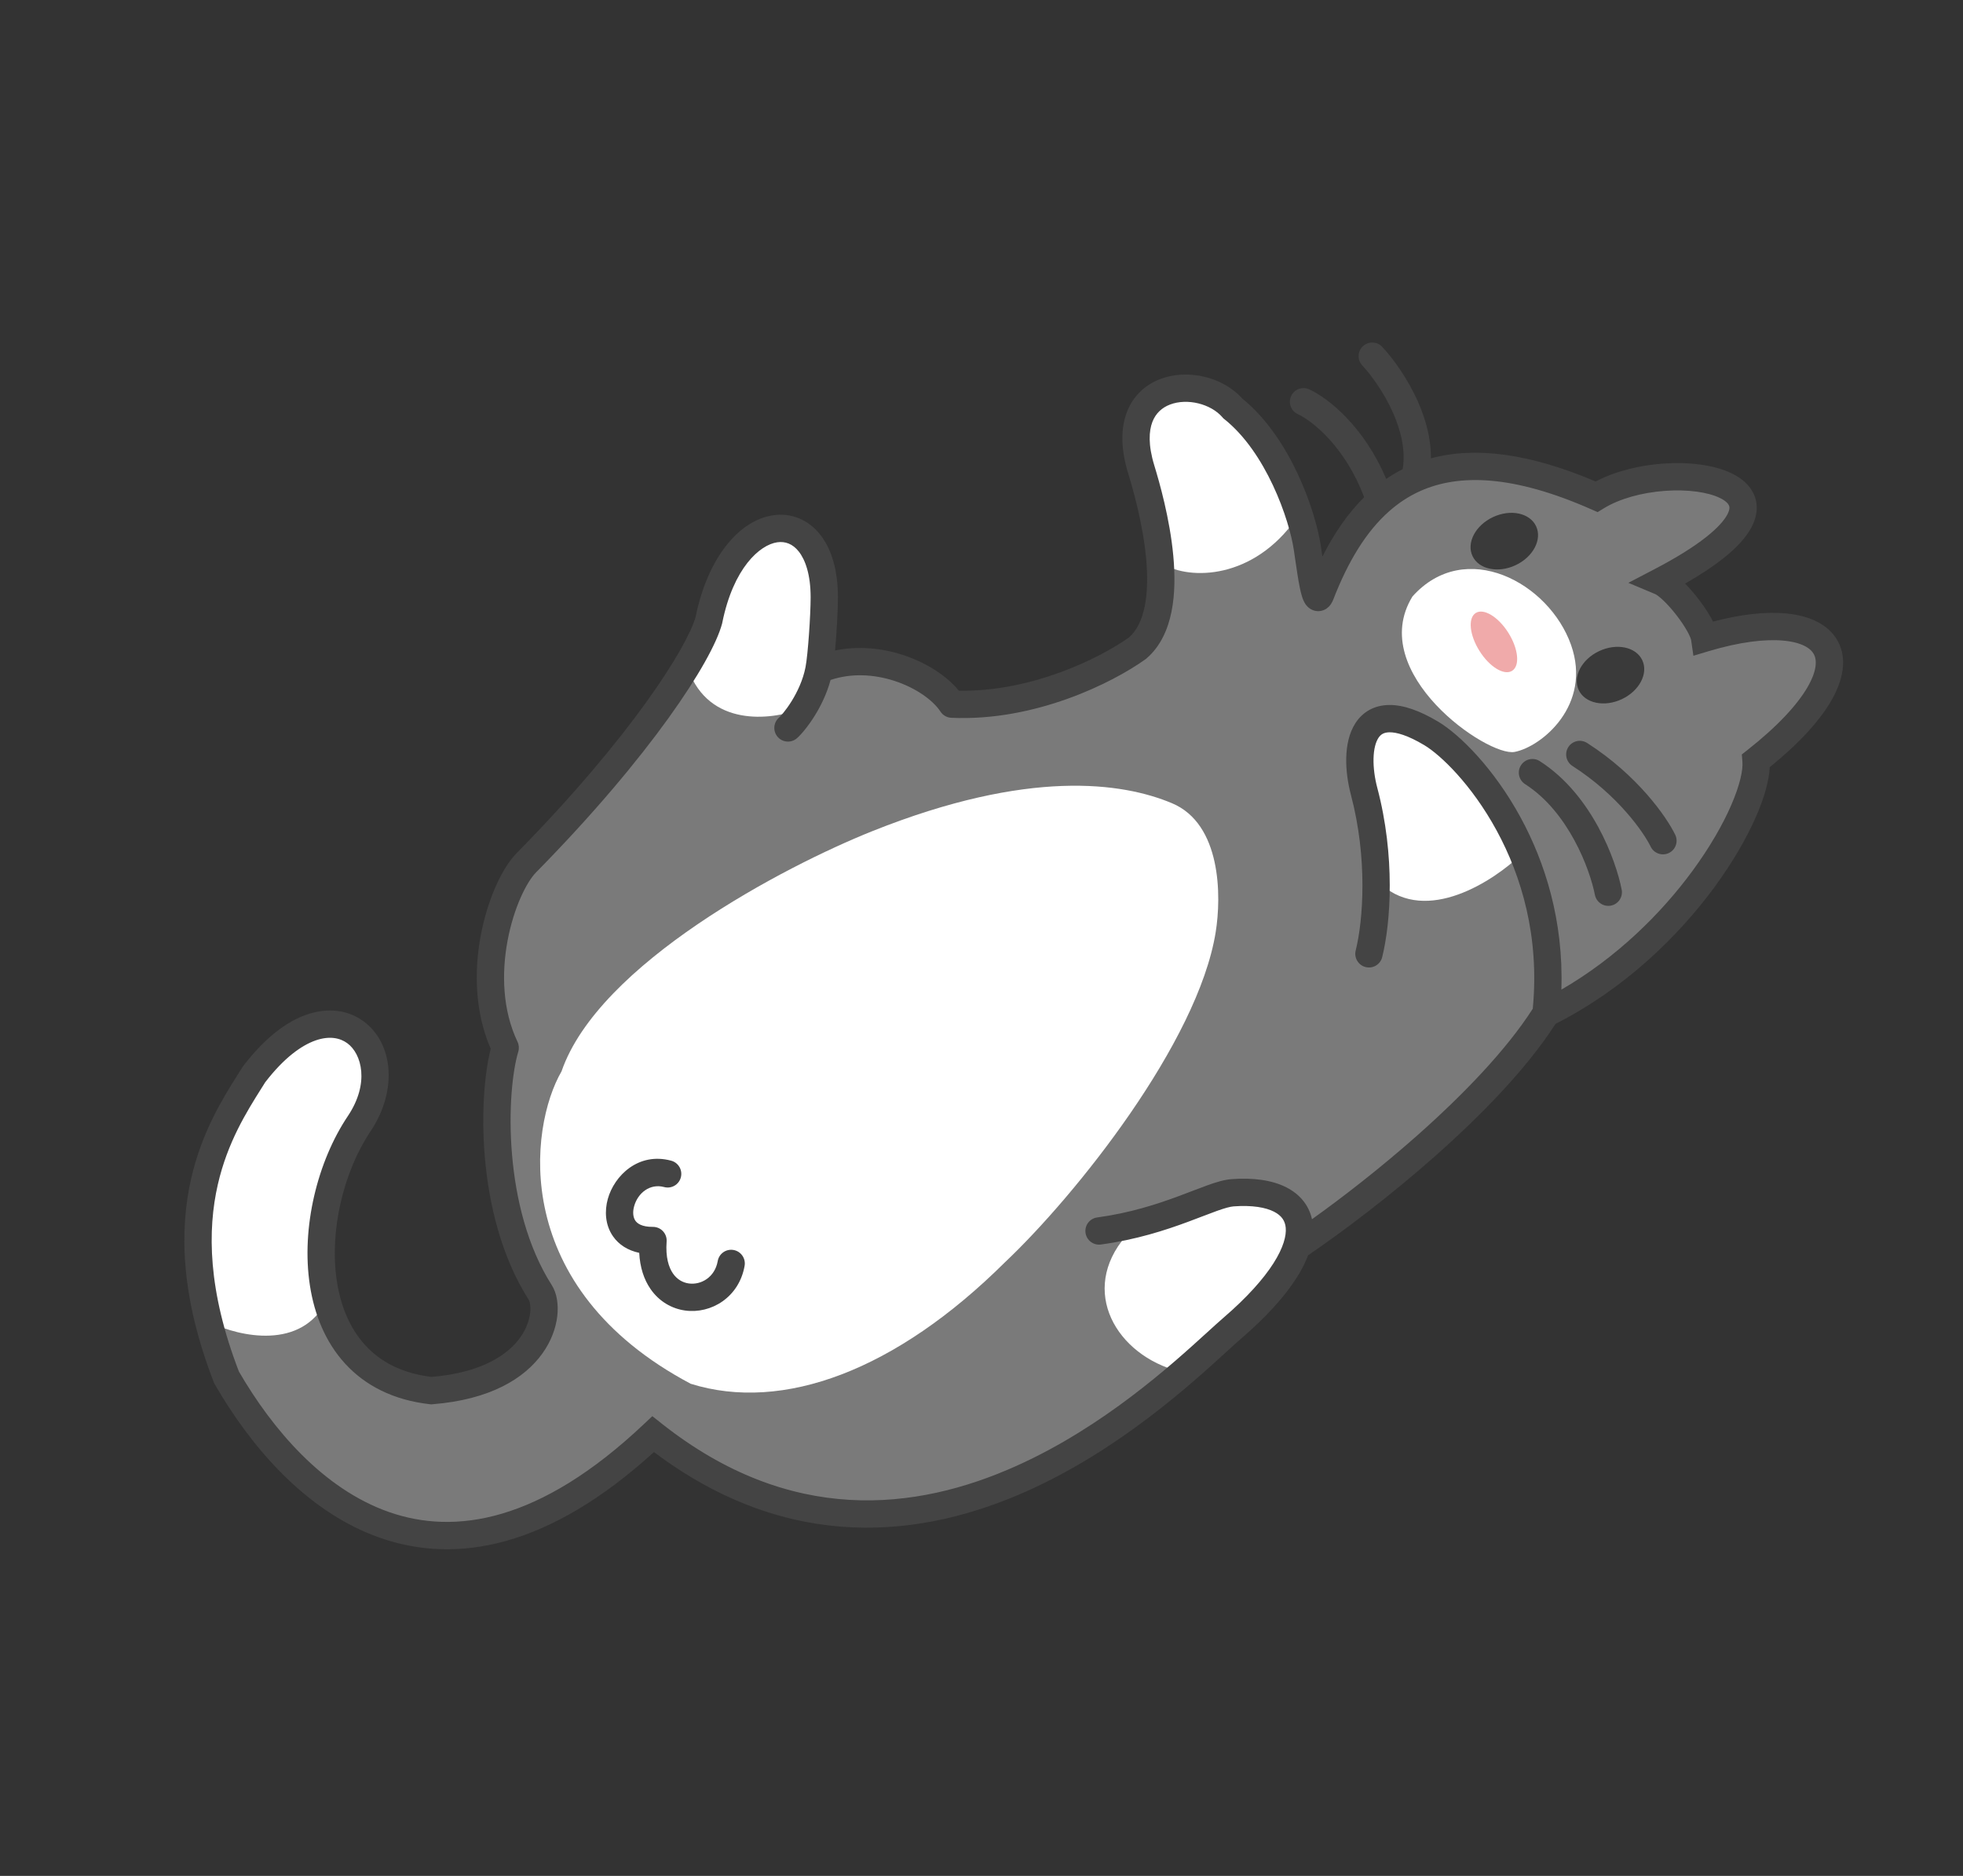 <svg width="180" height="172" viewBox="0 0 180 172" fill="none" xmlns="http://www.w3.org/2000/svg">
<rect x="0" y="0" width="180" height="172" fill="#333333" stroke="none"/>
<g clip-path="url(#clip0_1237_5209)">
<path d="M20.774 126.294C26.933 136.974 40.316 149.98 59.889 131.498C84.41 150.903 108.006 126.069 112.985 121.788C116.376 118.872 118.263 116.313 118.905 114.285C125.175 110.067 136.727 100.96 141.765 92.91C154.206 86.757 161.37 73.987 161.02 69.743C172.572 60.636 168.112 54.969 156.308 58.508C156.113 57.161 153.547 53.858 152.256 53.316C169.341 44.409 153.143 41.398 146.399 45.544C139.093 42.323 133.73 42.081 129.712 43.883C128.545 44.406 127.492 45.101 126.538 45.947C124.206 48.012 122.464 50.971 121.1 54.49C120.587 55.812 120.204 52.368 119.867 50.178C119.419 47.259 117.237 40.789 113.047 37.451C110.188 34.125 102.145 34.843 104.643 43.024C105.582 46.1 108.341 55.958 104.31 59.423C101.419 61.496 94.583 64.896 87.284 64.561C85.558 61.913 79.92 59.353 75.091 61.411C75.337 60.146 75.582 56.419 75.584 54.79C75.595 45.691 67.111 46.375 64.999 56.868C64.18 59.913 58.816 68.381 48.252 79.117C46.052 81.353 43.255 89.611 46.326 96.06C45.148 99.966 44.768 111.034 49.538 118.501C50.644 120.231 49.593 126.717 39.547 127.504C27.223 126.12 27.694 110.841 32.936 103.029C37.455 96.294 30.66 88.872 23.285 98.519C20.513 102.969 14.816 110.924 20.774 126.294Z" fill="#7A7A7A"/>
<path d="M19.371 121.303C21.942 122.535 27.659 123.844 29.956 119.226C27.596 112.165 32.117 103.898 33.713 101.534C35.709 98.579 33.243 89.957 24.471 97.499C21.942 99.674 17.381 107.479 19.371 121.303Z" fill="white"/>
<path d="M73.268 65.044C70.679 66.031 65.024 66.679 63.11 61.384C65.438 55.939 68.363 44.472 74.589 50.274C75.353 52.922 76.159 59.583 73.268 65.044Z" fill="white"/>
<path d="M79.982 76.21C71.9 79.441 54.888 88.368 51.491 98.229C48.504 103.388 46.687 118.061 63.34 126.878C71.799 129.521 82.162 125.65 92.13 115.757C98.654 109.596 109.832 95.578 111.47 85.494C112.016 82.132 111.988 75.545 107.469 73.647C102.95 71.748 94.349 70.467 79.982 76.21Z" fill="white"/>
<path d="M107.598 125.594C101.96 123.832 98.856 117.824 103.663 112.864C107.064 110.904 114.9 107.995 119.037 112.039C116.946 117.281 112.037 122.603 107.598 125.594Z" fill="white"/>
<path d="M139.523 78.312C136.972 80.781 130.829 84.796 126.665 81.104C125.784 77.042 123.712 67.118 127.578 65.859C131.517 66.604 137.772 73.207 139.523 78.312Z" fill="white"/>
<path d="M106.872 51.85C109.579 53.24 115.401 52.944 119.215 47.021C115.67 40.98 111.571 30.457 104.498 39.017C104.268 42.107 107.246 49.215 106.872 51.85Z" fill="white"/>
<path d="M138.888 68.942C136.412 69.419 125.225 61.684 129.519 54.688C134.359 49.286 142.04 53.423 144.057 59.126C146.008 64.642 141.365 68.465 138.888 68.942Z" fill="white"/>
<path fill-rule="evenodd" clip-rule="evenodd" d="M71.269 49.722C69.677 49.953 67.244 52.061 66.226 57.118L66.218 57.157L66.208 57.196C65.735 58.957 64.066 61.994 61.297 65.842C58.491 69.74 54.467 74.59 49.146 79.997C48.292 80.865 47.111 83.211 46.543 86.243C45.984 89.228 46.07 92.615 47.456 95.525C47.59 95.806 47.615 96.127 47.525 96.425C46.995 98.182 46.603 101.757 46.949 105.843C47.293 109.917 48.357 114.329 50.593 117.829C51.079 118.589 51.219 119.642 51.1 120.674C50.976 121.748 50.557 122.946 49.744 124.085C48.098 126.395 44.939 128.339 39.648 128.754L39.529 128.763L39.411 128.75C36.056 128.373 33.487 127.034 31.657 125.042C29.843 123.067 28.829 120.533 28.418 117.867C27.6 112.573 29.109 106.486 31.896 102.331C33.914 99.323 33.171 96.613 31.837 95.645C31.181 95.169 30.218 94.953 28.952 95.391C27.663 95.838 26.054 96.975 24.316 99.236C24.209 99.407 24.099 99.582 23.986 99.762C22.616 101.938 20.866 104.719 19.976 108.595C19.016 112.775 19.043 118.323 21.907 125.754C24.933 130.976 29.606 136.532 35.71 138.65C41.7 140.728 49.467 139.618 59.029 130.588L59.816 129.845L60.665 130.518C72.463 139.855 83.967 138.566 93.25 134.385C101.225 130.793 107.453 125.117 110.725 122.135C111.3 121.611 111.783 121.171 112.169 120.839C114.362 118.953 115.857 117.264 116.772 115.828C117.699 114.374 117.961 113.291 117.897 112.574C117.841 111.945 117.526 111.458 116.823 111.099C116.059 110.709 114.836 110.484 113.118 110.611C112.804 110.635 112.323 110.764 111.573 111.032C111.163 111.179 110.744 111.34 110.275 111.52C109.874 111.674 109.438 111.841 108.942 112.025C106.874 112.791 104.216 113.664 100.949 114.108C100.264 114.201 99.632 113.721 99.538 113.036C99.444 112.351 99.922 111.72 100.607 111.627C103.617 111.218 106.082 110.413 108.068 109.677C108.492 109.52 108.918 109.356 109.327 109.2C109.834 109.005 110.314 108.821 110.725 108.674C111.478 108.405 112.242 108.165 112.927 108.114C114.892 107.968 116.631 108.191 117.958 108.869C119.175 109.49 120.02 110.489 120.304 111.789C123.136 109.767 126.6 107.08 129.967 104.098C134.149 100.393 138.111 96.294 140.549 92.49C141.187 85.864 139.499 80.311 137.241 76.156C134.93 71.904 132.069 69.201 130.606 68.325C129.074 67.407 128.05 67.138 127.419 67.143C126.879 67.148 126.6 67.347 126.395 67.661C126.143 68.047 125.968 68.686 125.948 69.553C125.928 70.399 126.057 71.344 126.292 72.233C127.953 78.505 127.529 84.589 126.742 87.76C126.575 88.43 125.896 88.838 125.225 88.67C124.554 88.502 124.145 87.822 124.312 87.152C125.003 84.368 125.419 78.713 123.872 72.869C123.588 71.794 123.419 70.611 123.445 69.489C123.471 68.388 123.689 67.221 124.298 66.288C124.955 65.283 126.006 64.651 127.392 64.639C128.687 64.628 130.182 65.155 131.888 66.176C133.824 67.335 136.969 70.417 139.44 74.964C141.666 79.059 143.384 84.411 143.171 90.738C148.256 87.799 152.329 83.749 155.181 79.869C156.784 77.688 157.986 75.583 158.76 73.791C159.555 71.951 159.835 70.591 159.773 69.845L159.718 69.175L160.245 68.76C163.069 66.534 164.824 64.586 165.736 63.018C166.663 61.424 166.591 60.475 166.323 59.98C166.044 59.465 165.261 58.898 163.536 58.738C161.852 58.582 159.529 58.851 156.67 59.708L155.279 60.125L155.07 58.687C155.056 58.593 154.959 58.303 154.686 57.823C154.434 57.378 154.091 56.873 153.707 56.38C153.322 55.886 152.915 55.428 152.542 55.071C152.142 54.688 151.876 54.514 151.774 54.471L149.314 53.438L151.677 52.206C153.769 51.115 155.313 50.135 156.412 49.271C157.524 48.397 158.117 47.693 158.391 47.174C158.649 46.688 158.588 46.455 158.541 46.347C158.472 46.187 158.26 45.927 157.716 45.661C156.617 45.124 154.746 44.853 152.656 45.007C150.586 45.159 148.521 45.712 147.056 46.612L146.497 46.956L145.896 46.691C138.751 43.541 133.788 43.429 130.226 45.026C129.183 45.494 128.235 46.119 127.369 46.886C125.243 48.769 123.594 51.525 122.267 54.945C122.218 55.074 122.148 55.228 122.049 55.377C121.962 55.509 121.775 55.756 121.445 55.91C121.036 56.101 120.588 56.066 120.23 55.872C119.94 55.715 119.774 55.491 119.695 55.373C119.533 55.128 119.436 54.846 119.376 54.647C119.307 54.422 119.247 54.166 119.192 53.906C119.039 53.169 118.896 52.18 118.767 51.296C118.72 50.966 118.674 50.65 118.63 50.367C118.426 49.037 117.807 46.804 116.727 44.503C115.645 42.195 114.154 39.933 112.269 38.431L112.176 38.357L112.099 38.267C111.026 37.019 108.865 36.489 107.285 37.093C106.553 37.373 105.977 37.885 105.669 38.686C105.352 39.512 105.269 40.789 105.841 42.661C106.316 44.217 107.272 47.551 107.587 50.966C107.745 52.672 107.749 54.459 107.423 56.082C107.097 57.703 106.419 59.264 105.128 60.374L105.086 60.41L105.041 60.443C102.008 62.617 94.899 66.165 87.23 65.813C86.827 65.794 86.457 65.583 86.237 65.245C85.577 64.233 84.018 63.07 81.972 62.415C80.142 61.829 78.079 61.7 76.159 62.345C75.816 63.621 75.254 64.744 74.714 65.614C74.091 66.618 73.437 67.379 73.07 67.694C72.547 68.145 71.756 68.085 71.305 67.56C70.854 67.035 70.913 66.245 71.436 65.794C71.544 65.701 72.043 65.166 72.587 64.29C73.118 63.434 73.634 62.346 73.863 61.17C74.087 60.021 74.33 56.385 74.332 54.787C74.335 52.684 73.844 51.331 73.249 50.574C72.687 49.86 71.999 49.617 71.269 49.722ZM76.572 59.642C76.725 57.977 76.834 55.904 76.836 54.795C76.839 52.348 76.274 50.375 75.215 49.029C74.123 47.64 72.56 47.004 70.906 47.244C67.74 47.702 64.881 51.166 63.781 56.577C63.419 57.876 61.997 60.58 59.264 64.377C56.542 68.159 52.602 72.911 47.36 78.239C46.013 79.608 44.695 82.509 44.082 85.777C43.486 88.958 43.508 92.737 44.998 96.163C44.43 98.384 44.116 102.052 44.454 106.049C44.818 110.352 45.95 115.208 48.484 119.175C48.551 119.28 48.694 119.687 48.613 120.381C48.537 121.035 48.273 121.832 47.705 122.629C46.601 124.178 44.242 125.856 39.568 126.247C36.822 125.915 34.864 124.835 33.499 123.349C32.1 121.826 31.248 119.793 30.892 117.489C30.174 112.845 31.522 107.387 33.976 103.729C36.477 100.002 36.082 95.634 33.305 93.619C31.905 92.604 30.069 92.353 28.129 93.025C26.219 93.687 24.227 95.226 22.29 97.759L22.254 97.806L22.223 97.857C22.107 98.042 21.985 98.236 21.858 98.437C20.486 100.613 18.525 103.724 17.536 108.03C16.448 112.765 16.548 118.852 19.608 126.746L19.642 126.836L19.691 126.919C22.825 132.354 27.906 138.592 34.894 141.016C41.842 143.426 50.284 141.945 59.965 133.137C72.395 142.484 84.612 141.024 94.281 136.668C102.669 132.89 109.246 126.883 112.469 123.939C113.011 123.444 113.458 123.036 113.803 122.739C116.114 120.752 117.797 118.883 118.884 117.177C119.333 116.471 119.694 115.774 119.951 115.092C123.104 112.947 127.438 109.686 131.628 105.974C135.856 102.229 140.01 97.963 142.637 93.876C148.922 90.692 153.859 85.897 157.199 81.355C158.898 79.044 160.199 76.776 161.058 74.788C161.762 73.16 162.216 71.613 162.277 70.344C164.969 68.162 166.831 66.118 167.9 64.281C169.016 62.362 169.401 60.407 168.523 58.789C167.656 57.191 165.832 56.436 163.762 56.244C161.917 56.073 159.652 56.318 157.079 56.992C157.009 56.853 156.936 56.718 156.863 56.589C156.539 56.018 156.123 55.411 155.68 54.843C155.314 54.373 154.917 53.913 154.52 53.509C155.909 52.715 157.048 51.959 157.961 51.241C159.208 50.261 160.1 49.302 160.604 48.35C161.125 47.366 161.258 46.324 160.838 45.354C160.44 44.437 159.646 43.819 158.812 43.412C157.153 42.601 154.778 42.34 152.468 42.509C150.367 42.663 148.138 43.187 146.321 44.148C140.198 41.542 135.24 40.937 131.211 42.024C131.227 40.175 130.707 38.378 130.023 36.834C129.066 34.673 127.721 32.849 126.747 31.804C126.275 31.297 125.483 31.269 124.978 31.74C124.472 32.211 124.445 33.003 124.917 33.509C125.724 34.375 126.904 35.968 127.734 37.844C128.488 39.547 128.899 41.353 128.62 43.018C128.094 43.284 127.592 43.584 127.111 43.913C125.061 39.07 121.76 36.472 120.043 35.696C119.412 35.411 118.671 35.69 118.388 36.32C118.104 36.95 118.385 37.692 119.015 37.977C120.201 38.514 123.306 40.841 125.087 45.591C123.564 47.097 122.311 48.95 121.259 51.035L121.258 51.031C121.207 50.679 121.156 50.328 121.105 49.992C120.861 48.403 120.165 45.941 118.994 43.443C117.84 40.983 116.174 38.377 113.915 36.544C112.111 34.536 108.882 33.8 106.387 34.754C105.064 35.26 103.919 36.254 103.332 37.785C102.754 39.29 102.769 41.171 103.446 43.389C103.911 44.909 104.803 48.042 105.094 51.191C105.24 52.767 105.229 54.287 104.968 55.583C104.712 56.858 104.236 57.816 103.533 58.44C100.836 60.358 94.598 63.445 87.929 63.33C86.779 61.925 84.868 60.715 82.731 60.03C80.864 59.432 78.711 59.198 76.572 59.642ZM139.467 70.168C139.839 69.586 140.613 69.416 141.196 69.79C143.637 71.353 145.382 73.668 146.57 75.858C147.759 78.05 148.438 80.207 148.702 81.569C148.834 82.248 148.391 82.905 147.713 83.035C147.034 83.166 146.377 82.721 146.245 82.042C146.028 80.927 145.435 79.013 144.37 77.049C143.303 75.083 141.813 73.156 139.849 71.898C139.266 71.524 139.095 70.75 139.467 70.168ZM143.808 68.501C144.18 67.919 144.954 67.75 145.536 68.123C150.144 71.075 152.81 74.879 153.612 76.54C153.913 77.163 153.653 77.912 153.03 78.211C152.408 78.511 151.66 78.249 151.359 77.626C150.751 76.369 148.393 72.924 144.189 70.231C143.606 69.858 143.436 69.084 143.808 68.501Z" fill="#444444"/>
<path d="M140.853 48.247C141.427 49.464 140.587 51.064 138.977 51.82C137.368 52.577 135.598 52.203 135.025 50.986C134.451 49.768 135.291 48.168 136.901 47.412C138.51 46.656 140.28 47.029 140.853 48.247Z" fill="#3A3A3A"/>
<path d="M150.591 60.532C151.165 61.749 150.325 63.349 148.716 64.106C147.106 64.862 145.336 64.488 144.763 63.271C144.19 62.053 145.029 60.453 146.639 59.697C148.248 58.941 150.018 59.315 150.591 60.532Z" fill="#3A3A3A"/>
<path d="M138.312 58.022C139.234 59.486 139.388 61.046 138.657 61.505C137.926 61.965 136.586 61.151 135.665 59.686C134.743 58.222 134.589 56.663 135.32 56.203C136.051 55.743 137.391 56.558 138.312 58.022Z" fill="#F0AAAA"/>
<path fill-rule="evenodd" clip-rule="evenodd" d="M55.734 109.929C56.321 107.81 58.531 105.608 61.545 106.422C62.213 106.602 62.609 107.289 62.43 107.957C62.251 108.624 61.565 109.02 60.897 108.839C59.614 108.493 58.489 109.365 58.147 110.602C57.984 111.19 58.073 111.653 58.264 111.927C58.425 112.16 58.828 112.498 59.867 112.491C60.217 112.488 60.553 112.632 60.792 112.888C61.031 113.144 61.153 113.489 61.127 113.838C61.019 115.282 61.324 116.21 61.711 116.768C62.092 117.318 62.614 117.602 63.159 117.678C64.285 117.835 65.55 117.116 65.813 115.624C65.932 114.943 66.581 114.489 67.262 114.61C67.943 114.731 68.398 115.381 68.278 116.062C67.771 118.95 65.206 120.492 62.818 120.159C61.606 119.99 60.45 119.341 59.654 118.192C59.044 117.311 58.683 116.194 58.614 114.872C57.584 114.652 56.755 114.141 56.208 113.353C55.48 112.304 55.432 111.019 55.734 109.929Z" fill="#444444"/>
</g>
<defs>
<clipPath id="clip0_1237_5209">
<rect width="161.346" height="87.09" fill="white" transform="translate(0.518 105.777) rotate(-40.691)"/>
</clipPath>
</defs>
</svg>
